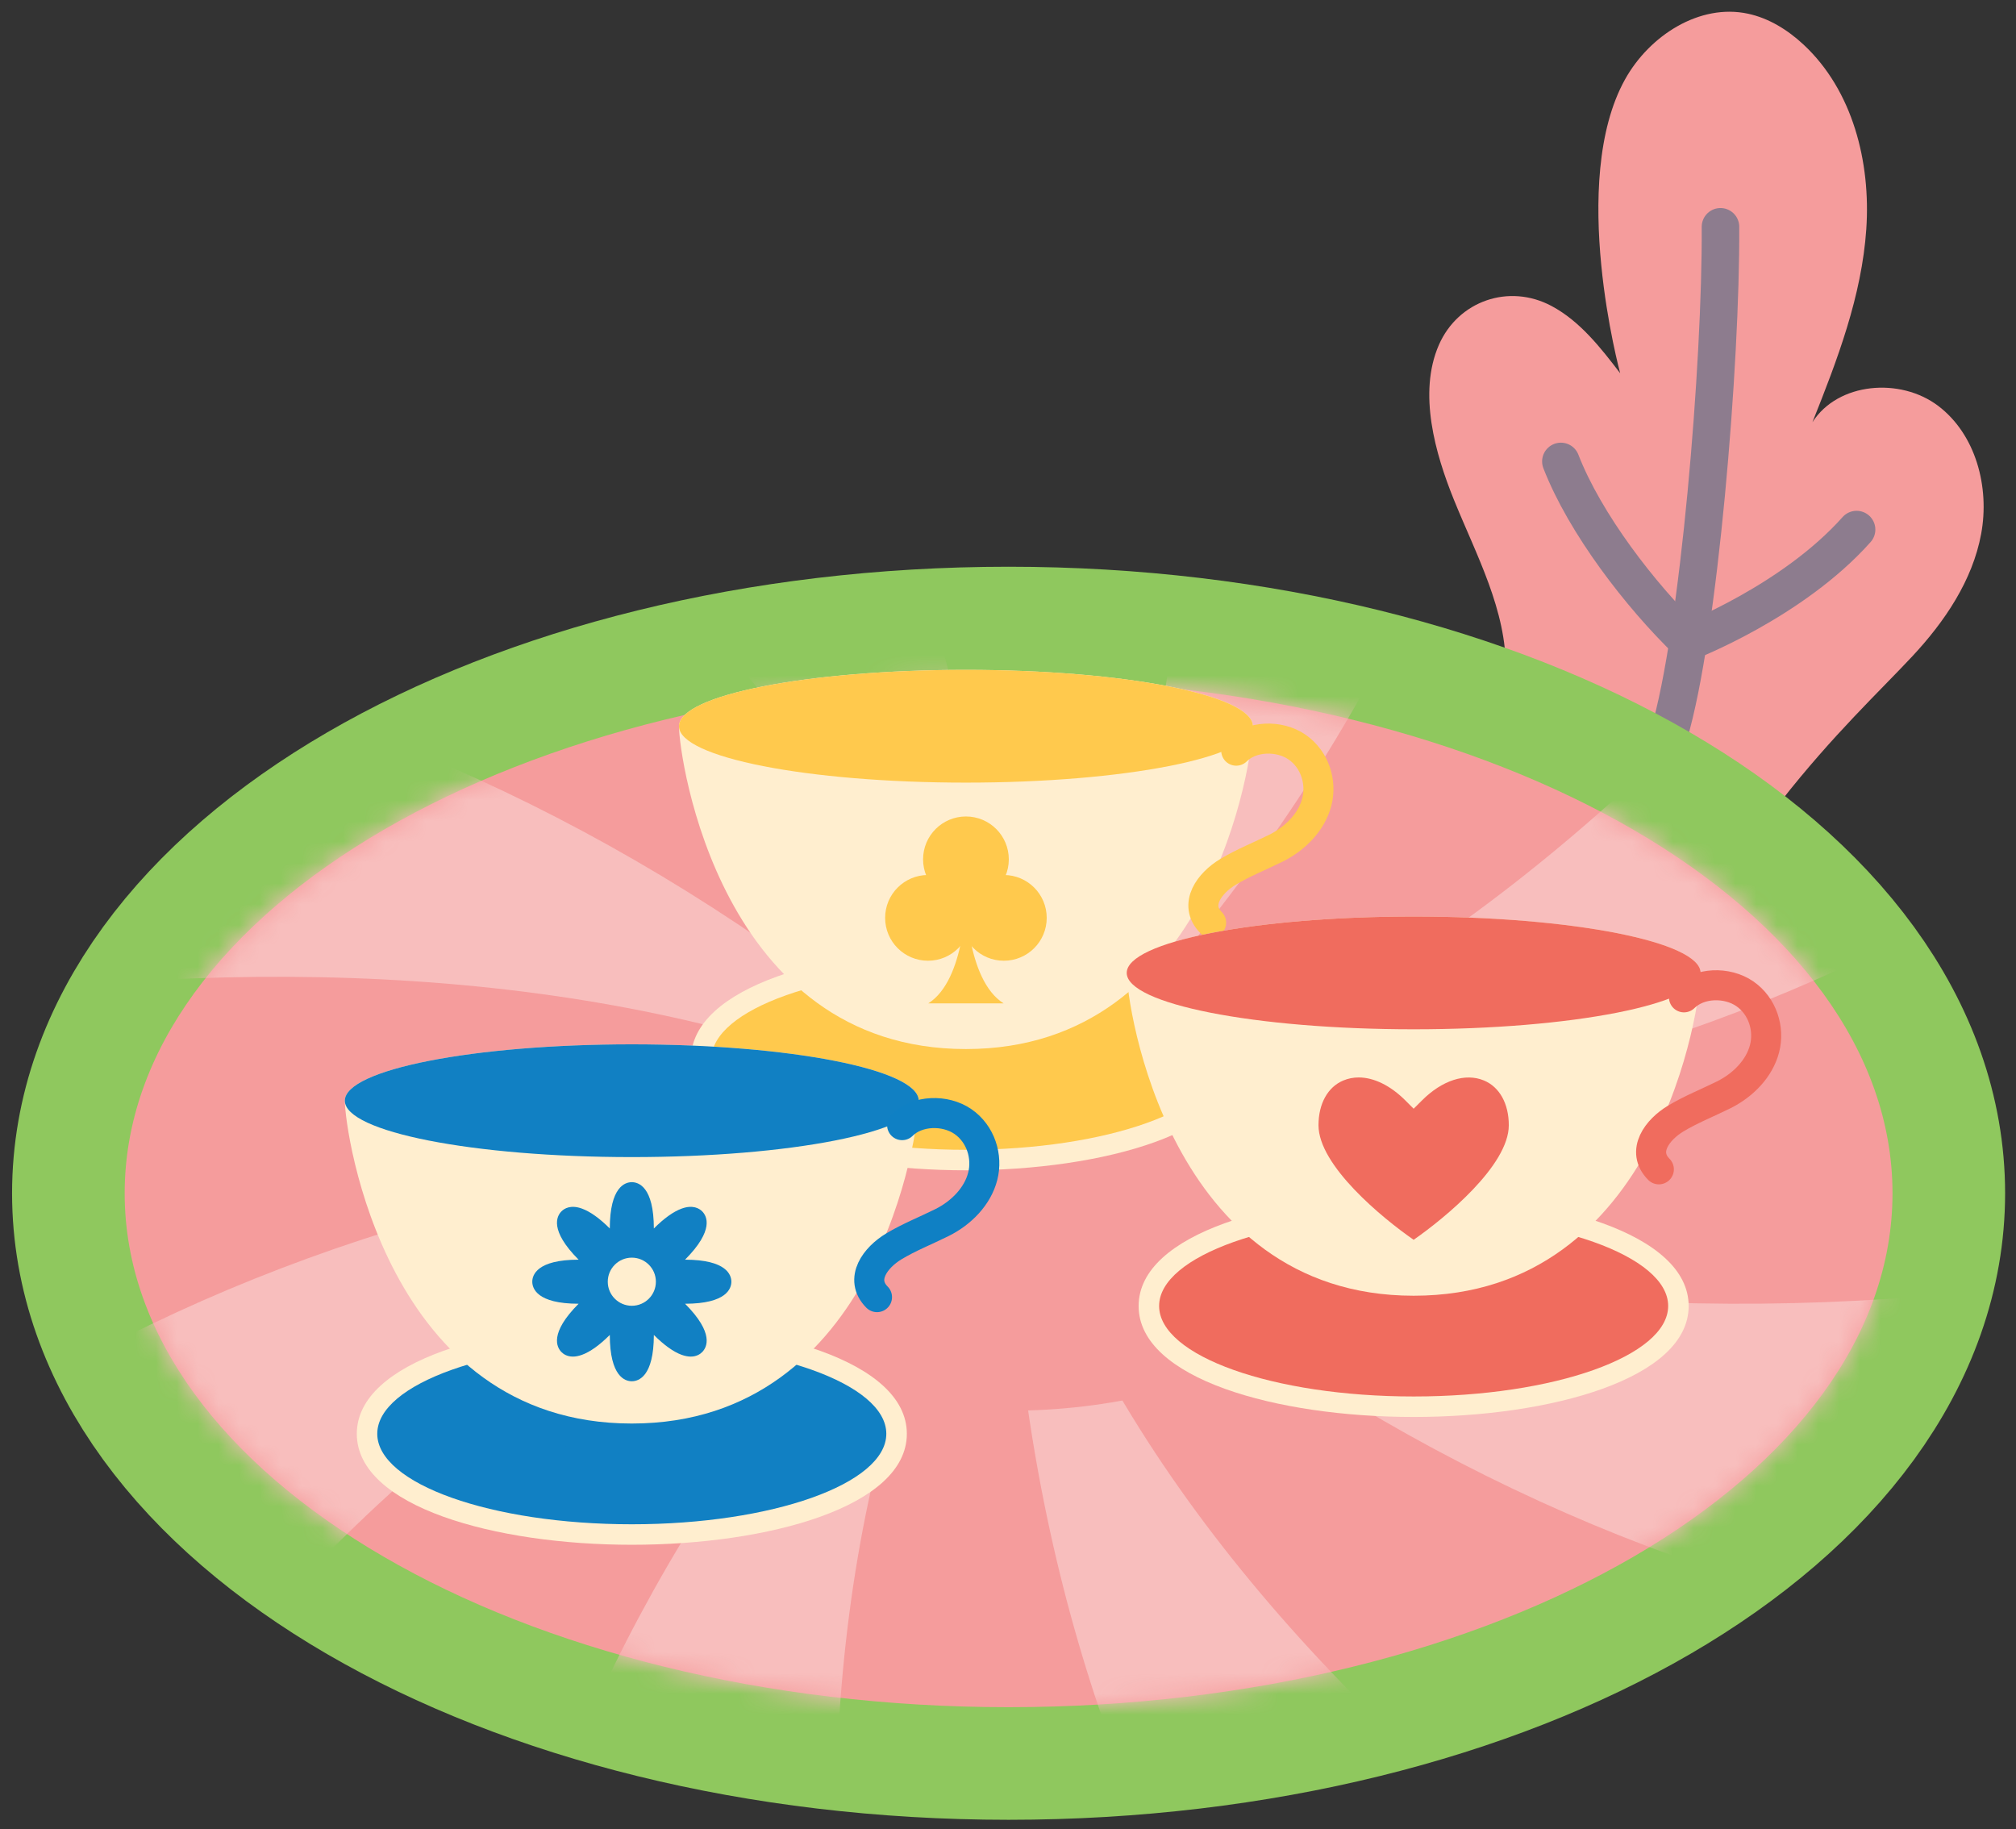 <svg xmlns="http://www.w3.org/2000/svg" viewBox="0 0 97 88" width="97" height="88" preserveAspectRatio="xMidYMid meet" style="width: 100%; height: 100%; transform: translate3d(0px, 0px, 0px); content-visibility: visible;"><rect x="0" y="0" width="97" height="88" fill="#333333" stroke="none"/><defs><clipPath id="__lottie_element_2040"><rect width="97" height="88" x="0" y="0"></rect></clipPath><mask id="__lottie_element_2052" mask-type="alpha"><g transform="matrix(1.806,0,0,1.806,-21.093,-0.294)" opacity="1" style="display: block;"><g opacity="1" transform="matrix(1,0,0,1,38.55,31.952)"><path fill="rgb(245,156,156)" fill-opacity="1" d=" M23.549,0 C23.549,-7.561 13.006,-13.691 0,-13.691 C-13.006,-13.691 -23.549,-7.561 -23.549,0 C-23.549,7.561 -13.006,13.691 0,13.691 C13.006,13.691 23.549,7.561 23.549,0z"></path></g></g></mask></defs><g clip-path="url(#__lottie_element_2040)"><g transform="matrix(1.806,0,0,1.806,-21.093,-0.294)" opacity="1" style="display: block;"><g opacity="1" transform="matrix(1,0,0,1,57.072,10.878)"><path fill="rgb(245,156,156)" fill-opacity="1" d=" M-5.275,7.144 C-5.251,5.55 -6.057,4.081 -6.656,2.603 C-7.152,1.378 -7.619,-0.239 -7.059,-1.525 C-6.547,-2.697 -5.194,-3.172 -4.054,-2.562 C-3.297,-2.157 -2.75,-1.454 -2.228,-0.772 C-2.228,-0.772 -3.619,-5.875 -2.096,-8.605 C-1.45,-9.763 -0.119,-10.628 1.178,-10.35 C1.737,-10.23 2.241,-9.915 2.659,-9.525 C3.967,-8.306 4.45,-6.397 4.329,-4.613 C4.208,-2.829 3.558,-1.128 2.894,0.532 C3.576,-0.532 5.233,-0.666 6.242,0.096 C7.25,0.858 7.619,2.266 7.389,3.508 C7.159,4.751 6.418,5.844 5.556,6.768 C4.694,7.692 3.444,8.857 2.056,10.628"></path></g><g opacity="1" transform="matrix(1,0,0,1,56.839,12.97)"><path stroke-linecap="round" stroke-linejoin="round" fill-opacity="0" stroke="rgb(141,124,142)" stroke-opacity="1" stroke-width="1" d=" M0.677,-6.765 C0.698,-3.151 0.103,4.083 -0.698,6.765"></path></g><g opacity="1" transform="matrix(1,0,0,1,57.203,14.858)"><path stroke-linecap="round" stroke-linejoin="round" fill-opacity="0" stroke="rgb(141,124,142)" stroke-opacity="1" stroke-width="1" d=" M-3.939,-2.402 C-3.298,-0.749 -1.822,1.171 -0.546,2.402 C-0.546,2.402 2.23,1.333 3.939,-0.587"></path></g><g opacity="1" transform="matrix(1,0,0,1,38.55,31.952)"><path stroke-linecap="butt" stroke-linejoin="miter" fill-opacity="0" stroke-miterlimit="10" stroke="rgb(143,200,94)" stroke-opacity="1" stroke-width="6" d=" M23.549,0 C23.549,-7.561 13.006,-13.691 0,-13.691 C-13.006,-13.691 -23.549,-7.561 -23.549,0 C-23.549,7.561 -13.006,13.691 0,13.691 C13.006,13.691 23.549,7.561 23.549,0z"></path></g></g><g transform="matrix(1.806,0,0,1.806,-21.093,-0.294)" opacity="1" style="display: block;"><g opacity="1" transform="matrix(1,0,0,1,38.55,31.952)"><path fill="rgb(245,156,156)" fill-opacity="1" d=" M23.549,0 C23.549,-7.561 13.006,-13.691 0,-13.691 C-13.006,-13.691 -23.549,-7.561 -23.549,0 C-23.549,7.561 -13.006,13.691 0,13.691 C13.006,13.691 23.549,7.561 23.549,0z"></path></g></g><g mask="url(#__lottie_element_2052)" style="display: block;"><g transform="matrix(1.962,0,0,3.185,-27.093,-46.905)" opacity="1"><g opacity="1" transform="matrix(1,0,0,1,31.754,25.314)"><path fill="rgb(248,190,189)" fill-opacity="1" d=" M1.036,-6.639 C-1.818,-6.222 -4.463,-5.499 -6.796,-4.539 C-0.195,-1.384 4.904,2.476 6.796,6.639 C6.796,1.544 4.669,-2.982 1.036,-6.639z"></path></g><g opacity="1" transform="matrix(1,0,0,1,26.946,28.442)"><path fill="rgb(248,190,189)" fill-opacity="1" d=" M-11.603,1.193 C-3.098,0.71 5.202,1.344 11.603,3.51 C5.407,-0.092 -1.599,-2.417 -8.616,-3.51 C-10.078,-2.089 -11.106,-0.501 -11.603,1.193z"></path></g><g opacity="1" transform="matrix(1,0,0,1,27.131,35.902)"><path fill="rgb(248,190,189)" fill-opacity="1" d=" M-7.807,3.95 C-2.381,0.112 4.259,-2.85 11.418,-3.95 C2.656,-3.95 -5.127,-2.714 -11.418,-0.601 C-10.7,1.058 -9.459,2.594 -7.807,3.95z"></path></g><g opacity="1" transform="matrix(1,0,0,1,32.512,38.698)"><path fill="rgb(248,190,189)" fill-opacity="1" d=" M-6.037,5.008 C-3.593,5.858 -0.862,6.457 2.052,6.746 C1.221,1.802 2.311,-3.025 6.037,-6.746 C-0.158,-3.145 -4.157,0.929 -6.037,5.008z"></path></g><g opacity="1" transform="matrix(1,0,0,1,45.344,38.59)"><path fill="rgb(248,190,189)" fill-opacity="1" d=" M-6.795,-6.639 C-6.795,-1.545 -4.669,2.981 -1.035,6.639 C1.818,6.222 4.462,5.5 6.795,4.54 C0.194,1.385 -4.904,-2.477 -6.795,-6.639z"></path></g><g opacity="1" transform="matrix(1,0,0,1,50.153,35.462)"><path fill="rgb(248,190,189)" fill-opacity="1" d=" M8.615,3.51 C10.078,2.089 11.107,0.501 11.603,-1.193 C3.098,-0.71 -5.203,-1.344 -11.603,-3.51 C-5.408,0.092 1.598,2.417 8.615,3.51z"></path></g><g opacity="1" transform="matrix(1,0,0,1,49.968,28.001)"><path fill="rgb(248,190,189)" fill-opacity="1" d=" M-11.418,3.95 C-2.655,3.95 5.127,2.715 11.418,0.603 C10.701,-1.056 9.46,-2.593 7.807,-3.95 C2.381,-0.112 -4.258,2.851 -11.418,3.95z"></path></g><g opacity="1" transform="matrix(1,0,0,1,44.588,25.206)"><path fill="rgb(248,190,189)" fill-opacity="1" d=" M-2.052,-6.746 C-1.221,-1.801 -2.313,3.025 -6.038,6.746 C0.157,3.144 4.158,-0.929 6.038,-5.009 C3.594,-5.859 0.862,-6.457 -2.052,-6.746z"></path></g></g></g><g transform="matrix(1.806,0,0,1.806,-21.093,-0.294)" opacity="1" style="display: block;"><g opacity="1" transform="matrix(1,0,0,1,38.549,31.952)"><path fill="rgb(245,156,156)" fill-opacity="1" d=" M9.967,0 C9.967,-3.2 5.505,-5.794 0.001,-5.794 C-5.504,-5.794 -9.967,-3.2 -9.967,0 C-9.967,3.2 -5.504,5.794 0.001,5.794 C5.505,5.794 9.967,3.2 9.967,0z"></path></g></g><g transform="matrix(1.806,0,0,1.806,32.218,31.743)" opacity="1" style="display: none;"><g opacity="1" transform="matrix(1,0,0,1,7.895,10.644)"><path fill="rgb(255,238,207)" fill-opacity="1" d=" M0,2.957 C-3.641,2.957 -7.327,1.942 -7.327,0.001 C-7.327,-1.941 -3.641,-2.957 0,-2.957 C3.641,-2.957 7.327,-1.941 7.327,0.001 C7.327,1.942 3.641,2.957 0,2.957z"></path></g><g opacity="1" transform="matrix(1,0,0,1,7.894,10.644)"><path fill="rgb(255,201,77)" fill-opacity="1" d=" M6.781,0 C6.781,-1.332 3.745,-2.411 0,-2.411 C-3.745,-2.411 -6.781,-1.332 -6.781,0 C-6.781,1.332 -3.745,2.411 0,2.411 C3.745,2.411 6.781,1.332 6.781,0z"></path></g><g opacity="1" transform="matrix(1,0,0,1,7.895,10.098)"><path fill="rgb(255,201,77)" fill-opacity="1" d=" M3.072,0 C3.072,-0.603 1.696,-1.092 0,-1.092 C-1.697,-1.092 -3.072,-0.603 -3.072,0 C-3.072,0.603 -1.697,1.092 0,1.092 C1.696,1.092 3.072,0.603 3.072,0z"></path></g><g opacity="1" transform="matrix(1,0,0,1,7.895,5.32)"><path fill="rgb(255,238,207)" fill-opacity="1" d=" M7.645,-3.549 C7.645,-4.378 4.221,-5.051 0,-5.051 C-4.222,-5.051 -7.645,-4.378 -7.645,-3.549 C-7.645,-2.72 -6.553,5.051 0,5.051 C6.552,5.051 7.645,-2.72 7.645,-3.549z"></path></g><g opacity="1" transform="matrix(1,0,0,1,7.895,1.771)"><path fill="rgb(255,201,77)" fill-opacity="1" d=" M7.645,0 C7.645,-0.829 4.221,-1.502 0,-1.502 C-4.222,-1.502 -7.645,-0.829 -7.645,0 C-7.645,0.829 -4.222,1.502 0,1.502 C4.221,1.502 7.645,0.829 7.645,0z"></path></g><g opacity="1" transform="matrix(1,0,0,1,15.663,4.502)"><path stroke-linecap="round" stroke-linejoin="round" fill-opacity="0" stroke="rgb(255,201,77)" stroke-opacity="1" stroke-width="0.8" d=" M-0.567,-2.08 C-0.166,-2.48 0.579,-2.502 1.053,-2.176 C1.527,-1.849 1.717,-1.243 1.58,-0.715 C1.444,-0.187 1.017,0.255 0.496,0.515 C0.066,0.729 -0.381,0.904 -0.79,1.151 C-1.27,1.44 -1.717,2.017 -1.236,2.502"></path></g><g opacity="1" transform="matrix(1,0,0,1,7.895,5.317)"><path fill="rgb(255,201,77)" fill-opacity="1" d=" M1.142,0 C1.142,-0.631 0.631,-1.142 0,-1.142 C-0.631,-1.142 -1.142,-0.631 -1.142,0 C-1.142,0.631 -0.631,1.142 0,1.142 C0.631,1.142 1.142,0.631 1.142,0z"></path></g><g opacity="1" transform="matrix(1,0,0,1,6.884,6.876)"><path fill="rgb(255,201,77)" fill-opacity="1" d=" M1.142,0 C1.142,-0.631 0.631,-1.142 0,-1.142 C-0.631,-1.142 -1.142,-0.631 -1.142,0 C-1.142,0.631 -0.631,1.142 0,1.142 C0.631,1.142 1.142,0.631 1.142,0z"></path></g><g opacity="1" transform="matrix(1,0,0,1,8.905,6.876)"><path fill="rgb(255,201,77)" fill-opacity="1" d=" M1.142,0 C1.142,-0.631 0.631,-1.142 0,-1.142 C-0.631,-1.142 -1.142,-0.631 -1.142,0 C-1.142,0.631 -0.631,1.142 0,1.142 C0.631,1.142 1.142,0.631 1.142,0z"></path></g><g opacity="1" transform="matrix(1,0,0,1,7.895,7.733)"><path fill="rgb(255,201,77)" fill-opacity="1" d=" M1.004,1.421 C0,0.792 0,-1.421 0,-1.421 C0,-1.421 0,0.792 -1.004,1.421 C-1.004,1.421 1.004,1.421 1.004,1.421z"></path></g></g><g transform="matrix(1.806,0,0,1.806,53.761,43.611)" opacity="1" style="display: none;"><g opacity="1" transform="matrix(1,0,0,1,7.894,10.644)"><path fill="rgb(255,238,207)" fill-opacity="1" d=" M0,2.957 C-3.641,2.957 -7.327,1.942 -7.327,0.001 C-7.327,-1.941 -3.641,-2.957 0,-2.957 C3.641,-2.957 7.327,-1.941 7.327,0.001 C7.327,1.942 3.641,2.957 0,2.957z"></path></g><g opacity="1" transform="matrix(1,0,0,1,7.894,10.644)"><path fill="rgb(240,108,94)" fill-opacity="1" d=" M6.781,0 C6.781,-1.332 3.745,-2.411 0,-2.411 C-3.745,-2.411 -6.781,-1.332 -6.781,0 C-6.781,1.332 -3.745,2.411 0,2.411 C3.745,2.411 6.781,1.332 6.781,0z"></path></g><g opacity="1" transform="matrix(1,0,0,1,7.895,10.098)"><path fill="rgb(240,108,94)" fill-opacity="1" d=" M3.072,0 C3.072,-0.603 1.696,-1.092 0,-1.092 C-1.697,-1.092 -3.072,-0.603 -3.072,0 C-3.072,0.603 -1.697,1.092 0,1.092 C1.696,1.092 3.072,0.603 3.072,0z"></path></g><g opacity="1" transform="matrix(1,0,0,1,7.895,5.32)"><path fill="rgb(255,238,207)" fill-opacity="1" d=" M7.645,-3.549 C7.645,-4.378 4.221,-5.051 0,-5.051 C-4.222,-5.051 -7.645,-4.378 -7.645,-3.549 C-7.645,-2.72 -6.553,5.051 0,5.051 C6.552,5.051 7.645,-2.72 7.645,-3.549z"></path></g><g opacity="1" transform="matrix(1,0,0,1,7.895,1.771)"><path fill="rgb(240,108,94)" fill-opacity="1" d=" M7.645,0 C7.645,-0.829 4.221,-1.502 0,-1.502 C-4.222,-1.502 -7.645,-0.829 -7.645,0 C-7.645,0.829 -4.222,1.502 0,1.502 C4.221,1.502 7.645,0.829 7.645,0z"></path></g><g opacity="1" transform="matrix(1,0,0,1,15.663,4.502)"><path stroke-linecap="round" stroke-linejoin="round" fill-opacity="0" stroke="rgb(240,108,94)" stroke-opacity="1" stroke-width="0.8" d=" M-0.567,-2.08 C-0.166,-2.48 0.579,-2.502 1.053,-2.176 C1.527,-1.849 1.717,-1.243 1.58,-0.715 C1.444,-0.187 1.016,0.255 0.496,0.515 C0.066,0.729 -0.381,0.904 -0.79,1.151 C-1.27,1.44 -1.717,2.017 -1.236,2.502"></path></g><g opacity="1" transform="matrix(1,0,0,1,7.894,6.656)"><path fill="rgb(240,108,94)" fill-opacity="1" d=" M-1.465,-2.1 C-1.606,-2.1 -1.743,-2.073 -1.871,-2.02 C-2.287,-1.848 -2.535,-1.402 -2.535,-0.827 C-2.535,0.246 -0.84,1.643 0,2.225 C0.839,1.642 2.535,0.245 2.535,-0.827 C2.535,-1.402 2.288,-1.848 1.871,-2.02 C1.377,-2.225 0.759,-2.025 0.22,-1.486 C0.22,-1.486 0,-1.267 0,-1.267 C0,-1.267 -0.219,-1.486 -0.219,-1.486 C-0.619,-1.886 -1.061,-2.1 -1.465,-2.1z"></path></g></g><g transform="matrix(1.806,0,0,1.806,13.431,38.202)" opacity="1" style="display: none;"><g opacity="1" transform="matrix(1,0,0,1,7.895,10.644)"><path fill="rgb(255,238,207)" fill-opacity="1" d=" M0,2.957 C-3.641,2.957 -7.327,1.942 -7.327,0.001 C-7.327,-1.941 -3.641,-2.957 0,-2.957 C3.641,-2.957 7.327,-1.941 7.327,0.001 C7.327,1.942 3.641,2.957 0,2.957z"></path></g><g opacity="1" transform="matrix(1,0,0,1,7.894,10.644)"><path fill="rgb(255,201,77)" fill-opacity="1" d=" M6.781,0 C6.781,-1.332 3.745,-2.411 0,-2.411 C-3.745,-2.411 -6.781,-1.332 -6.781,0 C-6.781,1.332 -3.745,2.411 0,2.411 C3.745,2.411 6.781,1.332 6.781,0z"></path></g><g opacity="1" transform="matrix(1,0,0,1,7.895,10.098)"><path fill="rgb(255,201,77)" fill-opacity="1" d=" M3.072,0 C3.072,-0.603 1.696,-1.092 0,-1.092 C-1.697,-1.092 -3.072,-0.603 -3.072,0 C-3.072,0.603 -1.697,1.092 0,1.092 C1.696,1.092 3.072,0.603 3.072,0z"></path></g><g opacity="1" transform="matrix(1,0,0,1,7.895,5.32)"><path fill="rgb(255,238,207)" fill-opacity="1" d=" M7.645,-3.549 C7.645,-4.378 4.221,-5.051 0,-5.051 C-4.222,-5.051 -7.645,-4.378 -7.645,-3.549 C-7.645,-2.72 -6.553,5.051 0,5.051 C6.552,5.051 7.645,-2.72 7.645,-3.549z"></path></g><g opacity="1" transform="matrix(1,0,0,1,7.895,1.771)"><path fill="rgb(255,201,77)" fill-opacity="1" d=" M7.645,0 C7.645,-0.829 4.221,-1.502 0,-1.502 C-4.222,-1.502 -7.645,-0.829 -7.645,0 C-7.645,0.829 -4.222,1.502 0,1.502 C4.221,1.502 7.645,0.829 7.645,0z"></path></g><g opacity="1" transform="matrix(1,0,0,1,15.663,4.502)"><path stroke-linecap="round" stroke-linejoin="round" fill-opacity="0" stroke="rgb(255,201,77)" stroke-opacity="1" stroke-width="0.8" d=" M-0.567,-2.08 C-0.166,-2.48 0.579,-2.502 1.053,-2.176 C1.527,-1.849 1.717,-1.243 1.58,-0.715 C1.444,-0.187 1.017,0.255 0.496,0.515 C0.066,0.729 -0.381,0.904 -0.79,1.151 C-1.27,1.44 -1.717,2.017 -1.236,2.502"></path></g><g opacity="1" transform="matrix(1,0,0,1,7.895,5.317)"><path fill="rgb(255,201,77)" fill-opacity="1" d=" M1.142,0 C1.142,-0.631 0.631,-1.142 0,-1.142 C-0.631,-1.142 -1.142,-0.631 -1.142,0 C-1.142,0.631 -0.631,1.142 0,1.142 C0.631,1.142 1.142,0.631 1.142,0z"></path></g><g opacity="1" transform="matrix(1,0,0,1,6.884,6.876)"><path fill="rgb(255,201,77)" fill-opacity="1" d=" M1.142,0 C1.142,-0.631 0.631,-1.142 0,-1.142 C-0.631,-1.142 -1.142,-0.631 -1.142,0 C-1.142,0.631 -0.631,1.142 0,1.142 C0.631,1.142 1.142,0.631 1.142,0z"></path></g><g opacity="1" transform="matrix(1,0,0,1,8.905,6.876)"><path fill="rgb(255,201,77)" fill-opacity="1" d=" M1.142,0 C1.142,-0.631 0.631,-1.142 0,-1.142 C-0.631,-1.142 -1.142,-0.631 -1.142,0 C-1.142,0.631 -0.631,1.142 0,1.142 C0.631,1.142 1.142,0.631 1.142,0z"></path></g><g opacity="1" transform="matrix(1,0,0,1,7.895,7.733)"><path fill="rgb(255,201,77)" fill-opacity="1" d=" M1.004,1.421 C0,0.792 0,-1.421 0,-1.421 C0,-1.421 0,0.792 -1.004,1.421 C-1.004,1.421 1.004,1.421 1.004,1.421z"></path></g></g><g transform="matrix(1.806,0,0,1.806,16.136,49.755)" opacity="1" style="display: none;"><g opacity="1" transform="matrix(1,0,0,1,7.895,10.644)"><path fill="rgb(255,238,207)" fill-opacity="1" d=" M0,2.957 C-3.641,2.957 -7.327,1.942 -7.327,0.001 C-7.327,-1.941 -3.641,-2.957 0,-2.957 C3.641,-2.957 7.327,-1.941 7.327,0.001 C7.327,1.942 3.641,2.957 0,2.957z"></path></g><g opacity="1" transform="matrix(1,0,0,1,7.894,10.644)"><path fill="rgb(17,128,195)" fill-opacity="1" d=" M6.781,0 C6.781,-1.332 3.745,-2.411 0,-2.411 C-3.745,-2.411 -6.781,-1.332 -6.781,0 C-6.781,1.332 -3.745,2.411 0,2.411 C3.745,2.411 6.781,1.332 6.781,0z"></path></g><g opacity="1" transform="matrix(1,0,0,1,7.894,10.098)"><path fill="rgb(17,128,195)" fill-opacity="1" d=" M3.072,0 C3.072,-0.603 1.696,-1.092 0,-1.092 C-1.697,-1.092 -3.072,-0.603 -3.072,0 C-3.072,0.603 -1.697,1.092 0,1.092 C1.696,1.092 3.072,0.603 3.072,0z"></path></g><g opacity="1" transform="matrix(1,0,0,1,7.894,5.32)"><path fill="rgb(255,238,207)" fill-opacity="1" d=" M7.645,-3.549 C7.645,-4.378 4.222,-5.051 0,-5.051 C-4.222,-5.051 -7.645,-4.378 -7.645,-3.549 C-7.645,-2.72 -6.553,5.051 0,5.051 C6.552,5.051 7.645,-2.72 7.645,-3.549z"></path></g><g opacity="1" transform="matrix(1,0,0,1,7.894,1.771)"><path fill="rgb(17,128,195)" fill-opacity="1" d=" M7.645,0 C7.645,-0.829 4.222,-1.502 0,-1.502 C-4.222,-1.502 -7.645,-0.829 -7.645,0 C-7.645,0.829 -4.222,1.502 0,1.502 C4.222,1.502 7.645,0.829 7.645,0z"></path></g><g opacity="1" transform="matrix(1,0,0,1,15.663,4.502)"><path stroke-linecap="round" stroke-linejoin="round" fill-opacity="0" stroke="rgb(15,128,196)" stroke-opacity="1" stroke-width="0.8" d=" M-0.567,-2.08 C-0.166,-2.48 0.579,-2.502 1.053,-2.176 C1.527,-1.849 1.717,-1.243 1.58,-0.715 C1.444,-0.187 1.017,0.255 0.496,0.515 C0.066,0.729 -0.381,0.904 -0.79,1.151 C-1.27,1.44 -1.717,2.017 -1.236,2.502"></path></g><g opacity="1" transform="matrix(1,0,0,1,7.895,6.593)"><path fill="rgb(17,128,195)" fill-opacity="1" d=" M2.652,0 C2.652,-0.176 2.53,-0.586 1.418,-0.587 C2.203,-1.376 1.999,-1.75 1.874,-1.875 C1.799,-1.95 1.628,-2.058 1.325,-1.947 C1.107,-1.867 0.858,-1.689 0.587,-1.418 C0.585,-2.531 0.176,-2.652 -0.001,-2.652 C-0.177,-2.652 -0.585,-2.531 -0.587,-1.418 C-0.858,-1.689 -1.108,-1.867 -1.326,-1.947 C-1.629,-2.058 -1.8,-1.95 -1.874,-1.875 C-1.999,-1.75 -2.203,-1.376 -1.418,-0.587 C-2.53,-0.586 -2.652,-0.176 -2.652,0 C-2.652,0.176 -2.53,0.586 -1.418,0.587 C-2.203,1.375 -1.999,1.75 -1.874,1.875 C-1.823,1.927 -1.725,1.995 -1.569,1.995 C-1.5,1.995 -1.42,1.981 -1.326,1.947 C-1.108,1.867 -0.858,1.688 -0.587,1.418 C-0.585,2.531 -0.177,2.652 -0.001,2.652 C0.176,2.652 0.585,2.531 0.587,1.418 C0.858,1.688 1.107,1.867 1.325,1.947 C1.419,1.981 1.5,1.995 1.569,1.995 C1.725,1.995 1.823,1.927 1.874,1.875 C1.999,1.75 2.203,1.375 1.418,0.587 C2.53,0.586 2.652,0.176 2.652,0z"></path></g><g opacity="1" transform="matrix(1,0,0,1,7.895,6.593)"><path fill="rgb(255,238,207)" fill-opacity="1" d=" M0.641,0 C0.641,-0.354 0.354,-0.641 0,-0.641 C-0.354,-0.641 -0.641,-0.354 -0.641,0 C-0.641,0.354 -0.354,0.641 0,0.641 C0.354,0.641 0.641,0.354 0.641,0z"></path></g></g><g transform="matrix(1.806,0,0,1.806,32.218,31.743)" opacity="1" style="display: block;"><g opacity="1" transform="matrix(1,0,0,1,7.895,10.644)"><path fill="rgb(255,238,207)" fill-opacity="1" d=" M0,2.957 C-3.641,2.957 -7.327,1.942 -7.327,0.001 C-7.327,-1.941 -3.641,-2.957 0,-2.957 C3.641,-2.957 7.327,-1.941 7.327,0.001 C7.327,1.942 3.641,2.957 0,2.957z"></path></g><g opacity="1" transform="matrix(1,0,0,1,7.894,10.644)"><path fill="rgb(255,201,77)" fill-opacity="1" d=" M6.781,0 C6.781,-1.332 3.745,-2.411 0,-2.411 C-3.745,-2.411 -6.781,-1.332 -6.781,0 C-6.781,1.332 -3.745,2.411 0,2.411 C3.745,2.411 6.781,1.332 6.781,0z"></path></g><g opacity="1" transform="matrix(1,0,0,1,7.895,10.098)"><path fill="rgb(255,201,77)" fill-opacity="1" d=" M3.072,0 C3.072,-0.603 1.696,-1.092 0,-1.092 C-1.697,-1.092 -3.072,-0.603 -3.072,0 C-3.072,0.603 -1.697,1.092 0,1.092 C1.696,1.092 3.072,0.603 3.072,0z"></path></g><g opacity="1" transform="matrix(1,0,0,1,7.895,5.32)"><path fill="rgb(255,238,207)" fill-opacity="1" d=" M7.645,-3.549 C7.645,-4.378 4.221,-5.051 0,-5.051 C-4.222,-5.051 -7.645,-4.378 -7.645,-3.549 C-7.645,-2.72 -6.553,5.051 0,5.051 C6.552,5.051 7.645,-2.72 7.645,-3.549z"></path></g><g opacity="1" transform="matrix(1,0,0,1,7.895,1.771)"><path fill="rgb(255,201,77)" fill-opacity="1" d=" M7.645,0 C7.645,-0.829 4.221,-1.502 0,-1.502 C-4.222,-1.502 -7.645,-0.829 -7.645,0 C-7.645,0.829 -4.222,1.502 0,1.502 C4.221,1.502 7.645,0.829 7.645,0z"></path></g><g opacity="1" transform="matrix(1,0,0,1,15.663,4.502)"><path stroke-linecap="round" stroke-linejoin="round" fill-opacity="0" stroke="rgb(255,201,77)" stroke-opacity="1" stroke-width="0.8" d=" M-0.567,-2.08 C-0.166,-2.48 0.579,-2.502 1.053,-2.176 C1.527,-1.849 1.717,-1.243 1.58,-0.715 C1.444,-0.187 1.017,0.255 0.496,0.515 C0.066,0.729 -0.381,0.904 -0.79,1.151 C-1.27,1.44 -1.717,2.017 -1.236,2.502"></path></g><g opacity="1" transform="matrix(1,0,0,1,7.895,5.317)"><path fill="rgb(255,201,77)" fill-opacity="1" d=" M1.142,0 C1.142,-0.631 0.631,-1.142 0,-1.142 C-0.631,-1.142 -1.142,-0.631 -1.142,0 C-1.142,0.631 -0.631,1.142 0,1.142 C0.631,1.142 1.142,0.631 1.142,0z"></path></g><g opacity="1" transform="matrix(1,0,0,1,6.884,6.876)"><path fill="rgb(255,201,77)" fill-opacity="1" d=" M1.142,0 C1.142,-0.631 0.631,-1.142 0,-1.142 C-0.631,-1.142 -1.142,-0.631 -1.142,0 C-1.142,0.631 -0.631,1.142 0,1.142 C0.631,1.142 1.142,0.631 1.142,0z"></path></g><g opacity="1" transform="matrix(1,0,0,1,8.905,6.876)"><path fill="rgb(255,201,77)" fill-opacity="1" d=" M1.142,0 C1.142,-0.631 0.631,-1.142 0,-1.142 C-0.631,-1.142 -1.142,-0.631 -1.142,0 C-1.142,0.631 -0.631,1.142 0,1.142 C0.631,1.142 1.142,0.631 1.142,0z"></path></g><g opacity="1" transform="matrix(1,0,0,1,7.895,7.733)"><path fill="rgb(255,201,77)" fill-opacity="1" d=" M1.004,1.421 C0,0.792 0,-1.421 0,-1.421 C0,-1.421 0,0.792 -1.004,1.421 C-1.004,1.421 1.004,1.421 1.004,1.421z"></path></g></g><g transform="matrix(1.806,0,0,1.806,16.142,49.76)" opacity="1" style="display: block;"><g opacity="1" transform="matrix(1,0,0,1,7.895,10.644)"><path fill="rgb(255,238,207)" fill-opacity="1" d=" M0,2.957 C-3.641,2.957 -7.327,1.942 -7.327,0.001 C-7.327,-1.941 -3.641,-2.957 0,-2.957 C3.641,-2.957 7.327,-1.941 7.327,0.001 C7.327,1.942 3.641,2.957 0,2.957z"></path></g><g opacity="1" transform="matrix(1,0,0,1,7.894,10.644)"><path fill="rgb(17,128,195)" fill-opacity="1" d=" M6.781,0 C6.781,-1.332 3.745,-2.411 0,-2.411 C-3.745,-2.411 -6.781,-1.332 -6.781,0 C-6.781,1.332 -3.745,2.411 0,2.411 C3.745,2.411 6.781,1.332 6.781,0z"></path></g><g opacity="1" transform="matrix(1,0,0,1,7.894,10.098)"><path fill="rgb(17,128,195)" fill-opacity="1" d=" M3.072,0 C3.072,-0.603 1.696,-1.092 0,-1.092 C-1.697,-1.092 -3.072,-0.603 -3.072,0 C-3.072,0.603 -1.697,1.092 0,1.092 C1.696,1.092 3.072,0.603 3.072,0z"></path></g><g opacity="1" transform="matrix(1,0,0,1,7.894,5.32)"><path fill="rgb(255,238,207)" fill-opacity="1" d=" M7.645,-3.549 C7.645,-4.378 4.222,-5.051 0,-5.051 C-4.222,-5.051 -7.645,-4.378 -7.645,-3.549 C-7.645,-2.72 -6.553,5.051 0,5.051 C6.552,5.051 7.645,-2.72 7.645,-3.549z"></path></g><g opacity="1" transform="matrix(1,0,0,1,7.894,1.771)"><path fill="rgb(17,128,195)" fill-opacity="1" d=" M7.645,0 C7.645,-0.829 4.222,-1.502 0,-1.502 C-4.222,-1.502 -7.645,-0.829 -7.645,0 C-7.645,0.829 -4.222,1.502 0,1.502 C4.222,1.502 7.645,0.829 7.645,0z"></path></g><g opacity="1" transform="matrix(1,0,0,1,15.663,4.502)"><path stroke-linecap="round" stroke-linejoin="round" fill-opacity="0" stroke="rgb(15,128,196)" stroke-opacity="1" stroke-width="0.8" d=" M-0.567,-2.08 C-0.166,-2.48 0.579,-2.502 1.053,-2.176 C1.527,-1.849 1.717,-1.243 1.58,-0.715 C1.444,-0.187 1.017,0.255 0.496,0.515 C0.066,0.729 -0.381,0.904 -0.79,1.151 C-1.27,1.44 -1.717,2.017 -1.236,2.502"></path></g><g opacity="1" transform="matrix(1,0,0,1,7.895,6.593)"><path fill="rgb(17,128,195)" fill-opacity="1" d=" M2.652,0 C2.652,-0.176 2.53,-0.586 1.418,-0.587 C2.203,-1.376 1.999,-1.75 1.874,-1.875 C1.799,-1.95 1.628,-2.058 1.325,-1.947 C1.107,-1.867 0.858,-1.689 0.587,-1.418 C0.585,-2.531 0.176,-2.652 -0.001,-2.652 C-0.177,-2.652 -0.585,-2.531 -0.587,-1.418 C-0.858,-1.689 -1.108,-1.867 -1.326,-1.947 C-1.629,-2.058 -1.8,-1.95 -1.874,-1.875 C-1.999,-1.75 -2.203,-1.376 -1.418,-0.587 C-2.53,-0.586 -2.652,-0.176 -2.652,0 C-2.652,0.176 -2.53,0.586 -1.418,0.587 C-2.203,1.375 -1.999,1.75 -1.874,1.875 C-1.823,1.927 -1.725,1.995 -1.569,1.995 C-1.5,1.995 -1.42,1.981 -1.326,1.947 C-1.108,1.867 -0.858,1.688 -0.587,1.418 C-0.585,2.531 -0.177,2.652 -0.001,2.652 C0.176,2.652 0.585,2.531 0.587,1.418 C0.858,1.688 1.107,1.867 1.325,1.947 C1.419,1.981 1.5,1.995 1.569,1.995 C1.725,1.995 1.823,1.927 1.874,1.875 C1.999,1.75 2.203,1.375 1.418,0.587 C2.53,0.586 2.652,0.176 2.652,0z"></path></g><g opacity="1" transform="matrix(1,0,0,1,7.895,6.593)"><path fill="rgb(255,238,207)" fill-opacity="1" d=" M0.641,0 C0.641,-0.354 0.354,-0.641 0,-0.641 C-0.354,-0.641 -0.641,-0.354 -0.641,0 C-0.641,0.354 -0.354,0.641 0,0.641 C0.354,0.641 0.641,0.354 0.641,0z"></path></g></g><g transform="matrix(1.806,0,0,1.806,53.761,43.611)" opacity="1" style="display: block;"><g opacity="1" transform="matrix(1,0,0,1,7.894,10.644)"><path fill="rgb(255,238,207)" fill-opacity="1" d=" M0,2.957 C-3.641,2.957 -7.327,1.942 -7.327,0.001 C-7.327,-1.941 -3.641,-2.957 0,-2.957 C3.641,-2.957 7.327,-1.941 7.327,0.001 C7.327,1.942 3.641,2.957 0,2.957z"></path></g><g opacity="1" transform="matrix(1,0,0,1,7.894,10.644)"><path fill="rgb(240,108,94)" fill-opacity="1" d=" M6.781,0 C6.781,-1.332 3.745,-2.411 0,-2.411 C-3.745,-2.411 -6.781,-1.332 -6.781,0 C-6.781,1.332 -3.745,2.411 0,2.411 C3.745,2.411 6.781,1.332 6.781,0z"></path></g><g opacity="1" transform="matrix(1,0,0,1,7.895,10.098)"><path fill="rgb(240,108,94)" fill-opacity="1" d=" M3.072,0 C3.072,-0.603 1.696,-1.092 0,-1.092 C-1.697,-1.092 -3.072,-0.603 -3.072,0 C-3.072,0.603 -1.697,1.092 0,1.092 C1.696,1.092 3.072,0.603 3.072,0z"></path></g><g opacity="1" transform="matrix(1,0,0,1,7.895,5.32)"><path fill="rgb(255,238,207)" fill-opacity="1" d=" M7.645,-3.549 C7.645,-4.378 4.221,-5.051 0,-5.051 C-4.222,-5.051 -7.645,-4.378 -7.645,-3.549 C-7.645,-2.72 -6.553,5.051 0,5.051 C6.552,5.051 7.645,-2.72 7.645,-3.549z"></path></g><g opacity="1" transform="matrix(1,0,0,1,7.895,1.771)"><path fill="rgb(240,108,94)" fill-opacity="1" d=" M7.645,0 C7.645,-0.829 4.221,-1.502 0,-1.502 C-4.222,-1.502 -7.645,-0.829 -7.645,0 C-7.645,0.829 -4.222,1.502 0,1.502 C4.221,1.502 7.645,0.829 7.645,0z"></path></g><g opacity="1" transform="matrix(1,0,0,1,15.663,4.502)"><path stroke-linecap="round" stroke-linejoin="round" fill-opacity="0" stroke="rgb(240,108,94)" stroke-opacity="1" stroke-width="0.8" d=" M-0.567,-2.08 C-0.166,-2.48 0.579,-2.502 1.053,-2.176 C1.527,-1.849 1.717,-1.243 1.58,-0.715 C1.444,-0.187 1.016,0.255 0.496,0.515 C0.066,0.729 -0.381,0.904 -0.79,1.151 C-1.27,1.44 -1.717,2.017 -1.236,2.502"></path></g><g opacity="1" transform="matrix(1,0,0,1,7.894,6.656)"><path fill="rgb(240,108,94)" fill-opacity="1" d=" M-1.465,-2.1 C-1.606,-2.1 -1.743,-2.073 -1.871,-2.02 C-2.287,-1.848 -2.535,-1.402 -2.535,-0.827 C-2.535,0.246 -0.84,1.643 0,2.225 C0.839,1.642 2.535,0.245 2.535,-0.827 C2.535,-1.402 2.288,-1.848 1.871,-2.02 C1.377,-2.225 0.759,-2.025 0.22,-1.486 C0.22,-1.486 0,-1.267 0,-1.267 C0,-1.267 -0.219,-1.486 -0.219,-1.486 C-0.619,-1.886 -1.061,-2.1 -1.465,-2.1z"></path></g></g><g transform="matrix(1.806,0,0,1.806,17.436,50.667)" opacity="1" style="display: none;"><g opacity="1" transform="matrix(1,0,0,1,7.895,10.644)"><path fill="rgb(255,238,207)" fill-opacity="1" d=" M0,2.957 C-3.641,2.957 -7.327,1.942 -7.327,0.001 C-7.327,-1.941 -3.641,-2.957 0,-2.957 C3.641,-2.957 7.327,-1.941 7.327,0.001 C7.327,1.942 3.641,2.957 0,2.957z"></path></g><g opacity="1" transform="matrix(1,0,0,1,7.894,10.644)"><path fill="rgb(255,201,77)" fill-opacity="1" d=" M6.781,0 C6.781,-1.332 3.745,-2.411 0,-2.411 C-3.745,-2.411 -6.781,-1.332 -6.781,0 C-6.781,1.332 -3.745,2.411 0,2.411 C3.745,2.411 6.781,1.332 6.781,0z"></path></g><g opacity="1" transform="matrix(1,0,0,1,7.895,10.098)"><path fill="rgb(255,201,77)" fill-opacity="1" d=" M3.072,0 C3.072,-0.603 1.696,-1.092 0,-1.092 C-1.697,-1.092 -3.072,-0.603 -3.072,0 C-3.072,0.603 -1.697,1.092 0,1.092 C1.696,1.092 3.072,0.603 3.072,0z"></path></g><g opacity="1" transform="matrix(1,0,0,1,7.895,5.32)"><path fill="rgb(255,238,207)" fill-opacity="1" d=" M7.645,-3.549 C7.645,-4.378 4.221,-5.051 0,-5.051 C-4.222,-5.051 -7.645,-4.378 -7.645,-3.549 C-7.645,-2.72 -6.553,5.051 0,5.051 C6.552,5.051 7.645,-2.72 7.645,-3.549z"></path></g><g opacity="1" transform="matrix(1,0,0,1,7.895,1.771)"><path fill="rgb(255,201,77)" fill-opacity="1" d=" M7.645,0 C7.645,-0.829 4.221,-1.502 0,-1.502 C-4.222,-1.502 -7.645,-0.829 -7.645,0 C-7.645,0.829 -4.222,1.502 0,1.502 C4.221,1.502 7.645,0.829 7.645,0z"></path></g><g opacity="1" transform="matrix(1,0,0,1,15.663,4.502)"><path stroke-linecap="round" stroke-linejoin="round" fill-opacity="0" stroke="rgb(255,201,77)" stroke-opacity="1" stroke-width="0.8" d=" M-0.567,-2.08 C-0.166,-2.48 0.579,-2.502 1.053,-2.176 C1.527,-1.849 1.717,-1.243 1.58,-0.715 C1.444,-0.187 1.017,0.255 0.496,0.515 C0.066,0.729 -0.381,0.904 -0.79,1.151 C-1.27,1.44 -1.717,2.017 -1.236,2.502"></path></g><g opacity="1" transform="matrix(1,0,0,1,7.895,5.317)"><path fill="rgb(255,201,77)" fill-opacity="1" d=" M1.142,0 C1.142,-0.631 0.631,-1.142 0,-1.142 C-0.631,-1.142 -1.142,-0.631 -1.142,0 C-1.142,0.631 -0.631,1.142 0,1.142 C0.631,1.142 1.142,0.631 1.142,0z"></path></g><g opacity="1" transform="matrix(1,0,0,1,6.884,6.876)"><path fill="rgb(255,201,77)" fill-opacity="1" d=" M1.142,0 C1.142,-0.631 0.631,-1.142 0,-1.142 C-0.631,-1.142 -1.142,-0.631 -1.142,0 C-1.142,0.631 -0.631,1.142 0,1.142 C0.631,1.142 1.142,0.631 1.142,0z"></path></g><g opacity="1" transform="matrix(1,0,0,1,8.905,6.876)"><path fill="rgb(255,201,77)" fill-opacity="1" d=" M1.142,0 C1.142,-0.631 0.631,-1.142 0,-1.142 C-0.631,-1.142 -1.142,-0.631 -1.142,0 C-1.142,0.631 -0.631,1.142 0,1.142 C0.631,1.142 1.142,0.631 1.142,0z"></path></g><g opacity="1" transform="matrix(1,0,0,1,7.895,7.733)"><path fill="rgb(255,201,77)" fill-opacity="1" d=" M1.004,1.421 C0,0.792 0,-1.421 0,-1.421 C0,-1.421 0,0.792 -1.004,1.421 C-1.004,1.421 1.004,1.421 1.004,1.421z"></path></g></g></g></svg>
